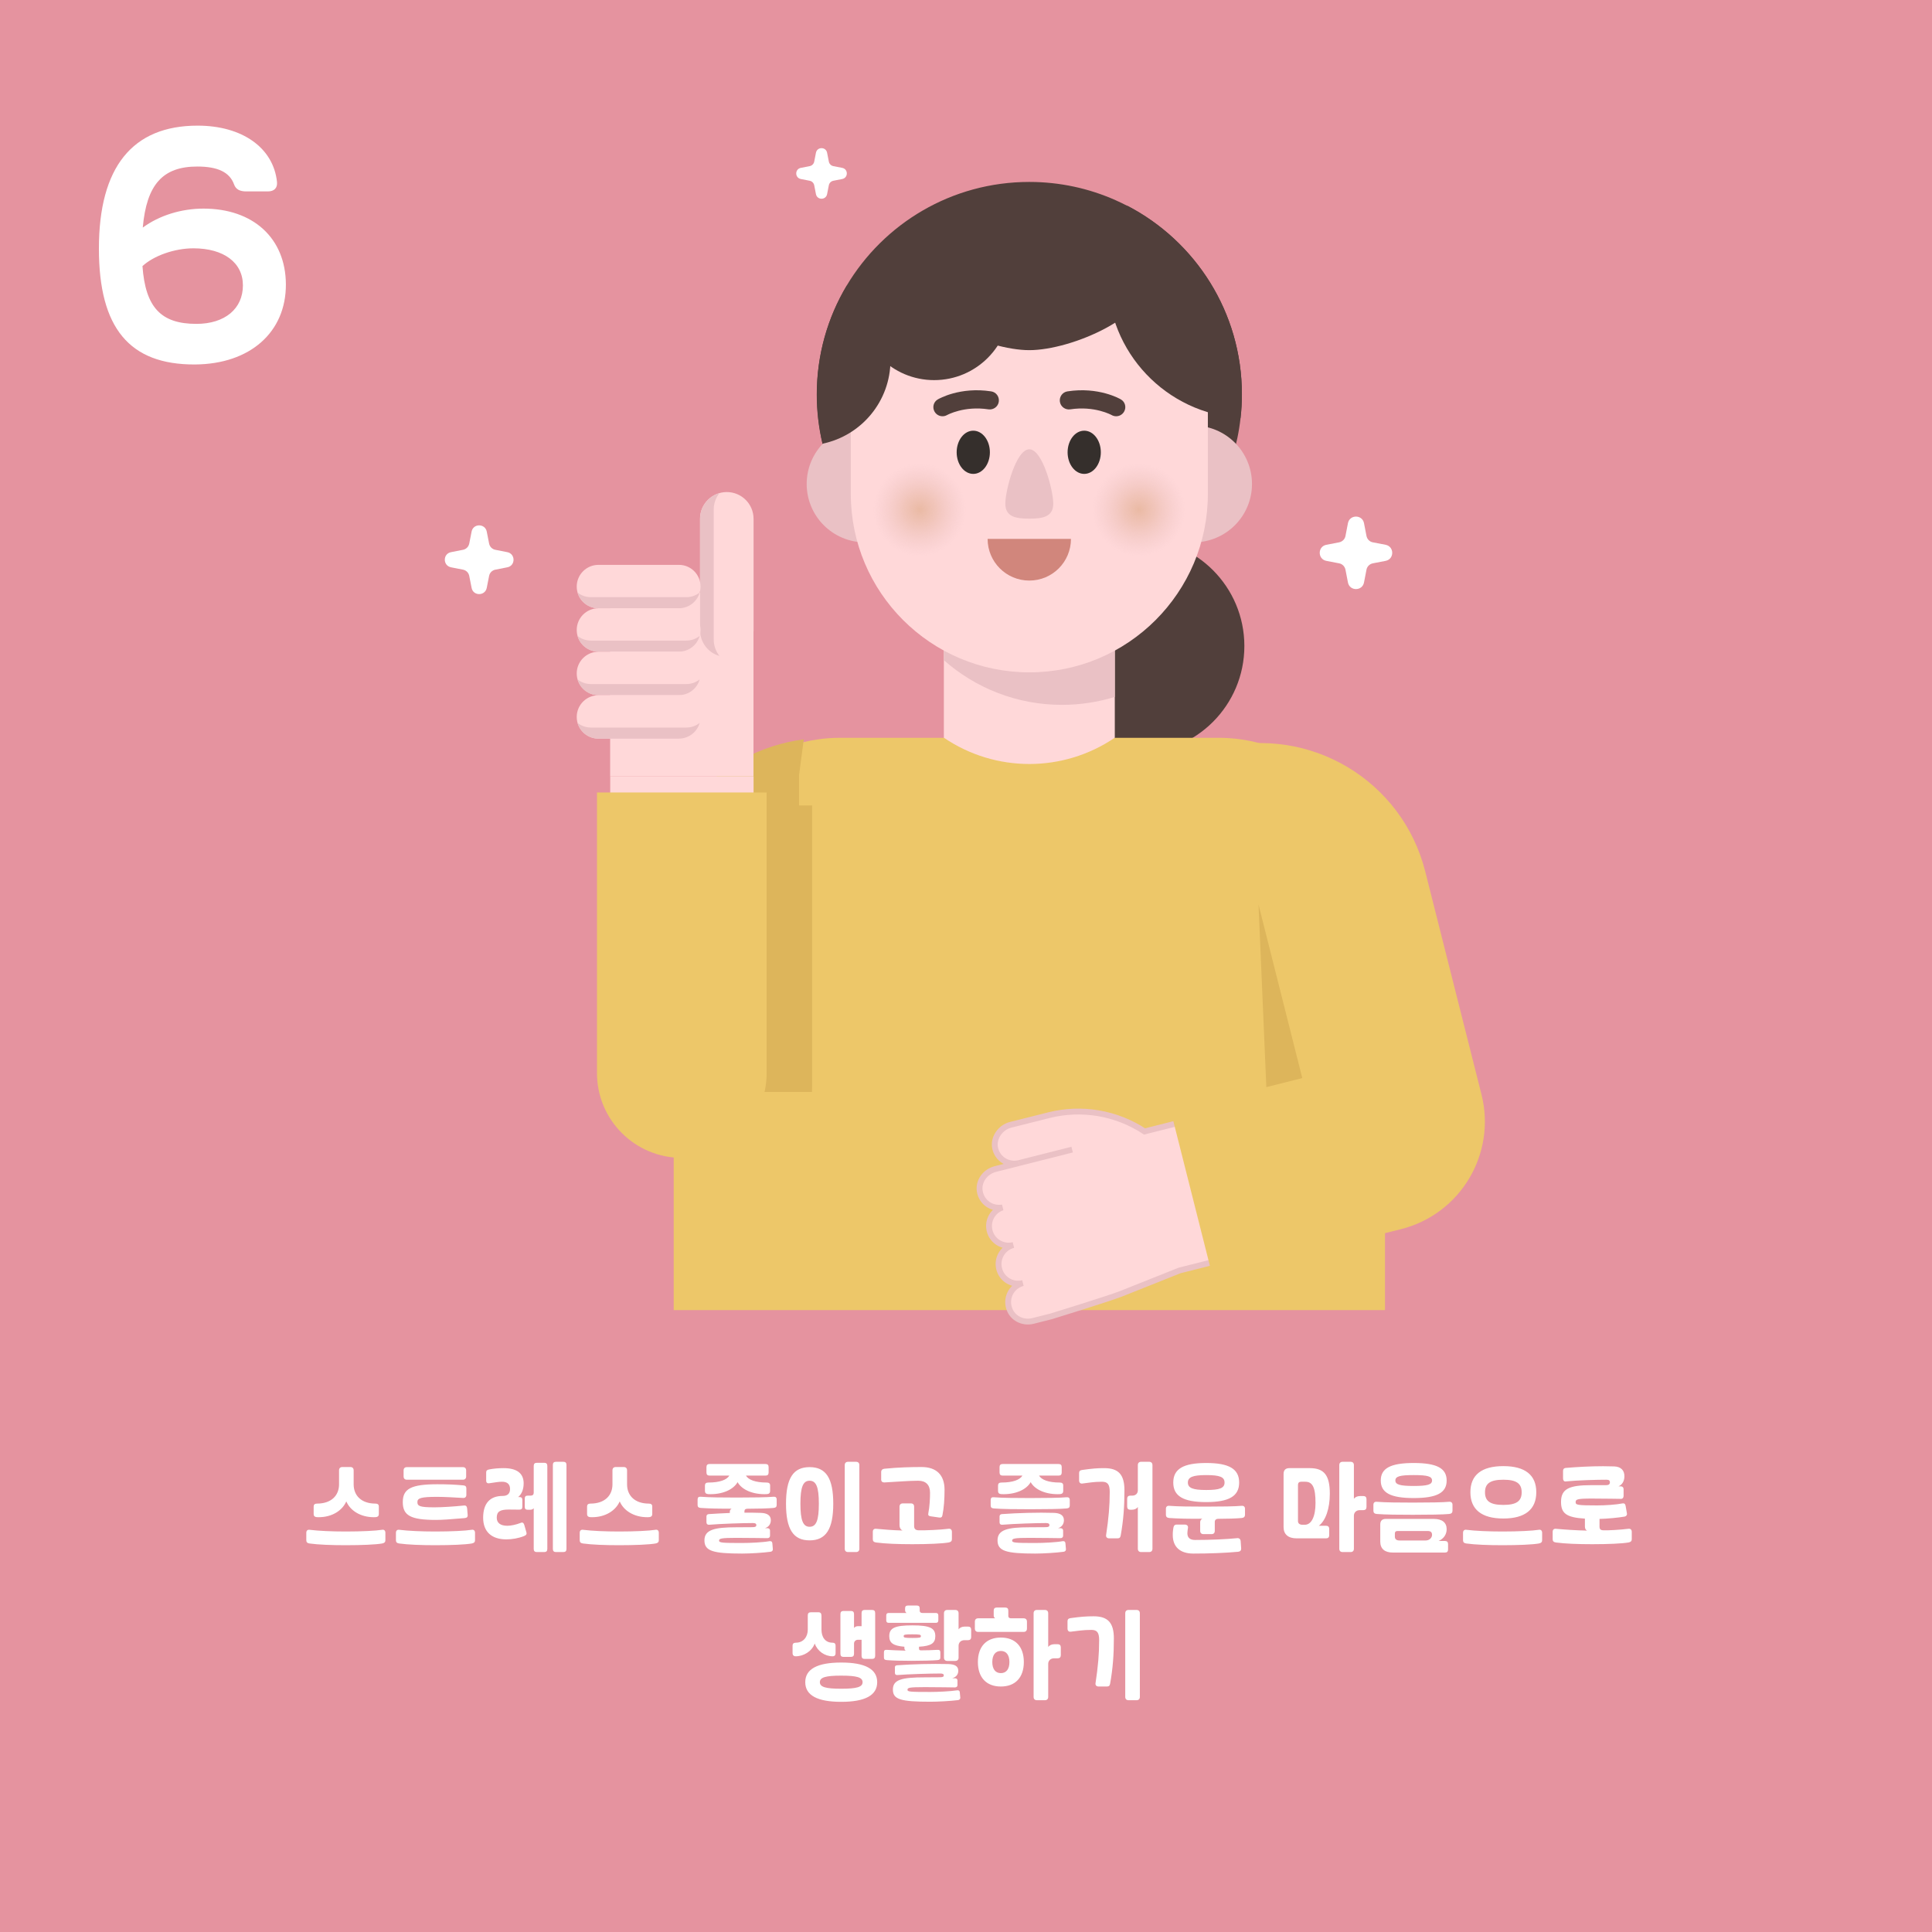 <svg width="326" height="326" viewBox="0 0 326 326" fill="none" xmlns="http://www.w3.org/2000/svg">
<rect width="326" height="326" fill="#E5939F"/>
<path d="M58.434 253.339C57.771 254.869 56.054 256.008 53.776 256.008C53.385 256.008 52.926 256.008 52.926 255.481V254.206C52.926 253.883 53.113 253.713 53.487 253.713C55.901 253.713 57.21 252.353 57.21 250.466V248.103C57.21 247.746 57.414 247.542 57.771 247.542H59.114C59.471 247.542 59.675 247.746 59.675 248.103V250.466C59.675 252.353 60.967 253.713 63.364 253.713C63.738 253.713 63.925 253.883 63.925 254.206V255.481C63.925 256.008 63.466 256.008 63.075 256.008C60.797 256.008 59.08 254.869 58.434 253.339ZM52.246 258.133C53.725 258.32 55.969 258.422 58.349 258.422C61.001 258.422 63.415 258.303 64.469 258.133C64.826 258.065 65.03 258.286 65.03 258.643V259.901C65.03 260.207 64.86 260.377 64.469 260.445C63.415 260.632 61.001 260.734 58.349 260.734C55.969 260.734 53.725 260.649 52.246 260.445C51.855 260.394 51.685 260.224 51.685 259.901V258.643C51.685 258.286 51.889 258.082 52.246 258.133ZM68.662 247.559H78.097C78.454 247.559 78.658 247.763 78.658 248.12V249.123C78.658 249.48 78.454 249.684 78.097 249.684H68.662C68.305 249.684 68.101 249.48 68.101 249.123V248.12C68.101 247.763 68.305 247.559 68.662 247.559ZM78.165 250.636C78.539 250.67 78.692 250.823 78.692 251.163V252.234C78.692 252.574 78.488 252.778 78.165 252.761C76.584 252.676 75.122 252.574 73.745 252.574C71.008 252.574 70.43 252.795 70.43 253.458C70.43 254.138 70.838 254.342 73.303 254.342C74.612 254.342 76.652 254.206 78.301 254.036C78.624 254.002 78.794 254.172 78.828 254.563L78.913 255.634C78.947 255.957 78.777 256.127 78.386 256.161C75.836 256.382 74.527 256.467 73.558 256.467C69.257 256.467 67.965 255.702 67.965 253.458C67.965 251.231 69.342 250.449 73.796 250.449C75.496 250.449 76.72 250.5 78.165 250.636ZM67.37 258.133C68.849 258.32 71.093 258.422 73.473 258.422C76.125 258.422 78.539 258.303 79.593 258.133C79.95 258.065 80.154 258.286 80.154 258.643V259.901C80.154 260.207 79.984 260.377 79.593 260.445C78.539 260.632 76.125 260.734 73.473 260.734C71.093 260.734 68.849 260.649 67.37 260.445C66.979 260.394 66.809 260.224 66.809 259.901V258.643C66.809 258.286 67.013 258.082 67.37 258.133ZM84.976 247.729C87.186 247.729 88.359 248.579 88.359 250.296C88.359 251.282 88.053 252.081 87.441 252.608H87.645C87.985 252.608 88.138 252.761 88.138 253.101V254.24C88.138 254.58 87.985 254.733 87.645 254.733C86.744 254.733 86.302 254.716 85.843 254.716C84.347 254.716 83.82 255.073 83.82 256.093C83.82 256.977 84.449 257.453 85.605 257.453C86.217 257.453 87.05 257.283 87.883 256.96C87.951 256.926 88.019 256.909 88.087 256.909C88.274 256.909 88.393 257.062 88.478 257.351L88.818 258.541C88.92 258.881 88.784 259.051 88.393 259.204C87.441 259.578 86.37 259.748 85.435 259.748C82.953 259.748 81.525 258.456 81.525 256.093C81.525 253.696 82.664 252.421 84.806 252.421C85.622 252.421 86.064 252.047 86.064 251.248C86.064 250.415 85.571 250.024 84.704 250.024C84.16 250.024 83.599 250.126 82.562 250.279C82.222 250.33 82.035 250.177 82.035 249.837V248.477C82.035 248.154 82.171 248.018 82.528 247.95C83.293 247.797 84.177 247.729 84.976 247.729ZM90.059 254.495C89.94 254.648 89.736 254.75 89.498 254.75H89.039C88.699 254.75 88.546 254.597 88.546 254.257V252.863C88.546 252.523 88.699 252.37 89.039 252.37H89.532C89.872 252.37 90.059 252.2 90.059 251.877V247.355C90.059 246.998 90.229 246.828 90.586 246.828H91.827C92.184 246.828 92.354 246.998 92.354 247.355V261.363C92.354 261.72 92.184 261.89 91.827 261.89H90.586C90.229 261.89 90.059 261.72 90.059 261.363V254.495ZM93.289 247.185C93.289 246.828 93.459 246.658 93.816 246.658H95.057C95.414 246.658 95.584 246.828 95.584 247.185V261.363C95.584 261.72 95.414 261.89 95.057 261.89H93.816C93.459 261.89 93.289 261.72 93.289 261.363V247.185ZM104.569 253.339C103.906 254.869 102.189 256.008 99.911 256.008C99.52 256.008 99.061 256.008 99.061 255.481V254.206C99.061 253.883 99.248 253.713 99.622 253.713C102.036 253.713 103.345 252.353 103.345 250.466V248.103C103.345 247.746 103.549 247.542 103.906 247.542H105.249C105.606 247.542 105.81 247.746 105.81 248.103V250.466C105.81 252.353 107.102 253.713 109.499 253.713C109.873 253.713 110.06 253.883 110.06 254.206V255.481C110.06 256.008 109.601 256.008 109.21 256.008C106.932 256.008 105.215 254.869 104.569 253.339ZM98.381 258.133C99.86 258.32 102.104 258.422 104.484 258.422C107.136 258.422 109.55 258.303 110.604 258.133C110.961 258.065 111.165 258.286 111.165 258.643V259.901C111.165 260.207 110.995 260.377 110.604 260.445C109.55 260.632 107.136 260.734 104.484 260.734C102.104 260.734 99.86 260.649 98.381 260.445C97.99 260.394 97.82 260.224 97.82 259.901V258.643C97.82 258.286 98.024 258.082 98.381 258.133ZM124.271 259.493C121.772 259.493 121.33 259.595 121.33 259.952C121.33 260.326 121.857 260.36 125.206 260.36C126.6 260.36 128.725 260.258 129.847 260.054C130.119 260.003 130.306 260.139 130.323 260.411L130.408 261.397C130.425 261.635 130.272 261.805 130.017 261.839C128.793 262.009 126.617 262.145 125.223 262.145C120.31 262.145 118.865 261.72 118.865 259.918C118.865 258.133 120.531 257.708 124.237 257.708C125.172 257.708 126.243 257.691 126.991 257.691C127.433 257.691 127.62 257.589 127.62 257.351C127.62 257.096 127.45 256.994 127.025 256.994C125.41 256.994 121.653 257.113 119.647 257.283C119.375 257.3 119.205 257.147 119.205 256.875V255.889C119.205 255.634 119.341 255.498 119.647 255.481C120.701 255.413 121.908 255.345 123.149 255.294V255.073C123.149 254.852 123.251 254.665 123.455 254.563C121.449 254.58 119.613 254.546 118.236 254.444C117.845 254.41 117.709 254.257 117.709 253.934V253.033C117.709 252.676 117.879 252.523 118.236 252.557C119.698 252.676 121.976 252.693 124.356 252.693C127.008 252.693 129.456 252.659 130.51 252.557C130.867 252.523 131.054 252.676 131.054 253.033V253.934C131.054 254.24 130.918 254.41 130.527 254.444C129.694 254.529 127.705 254.58 126.141 254.58C125.767 254.58 125.614 254.733 125.614 255.022V255.243C126.583 255.243 127.518 255.243 128.368 255.277C129.456 255.311 130.068 255.702 130.068 256.518C130.068 257.181 129.694 257.657 129.082 257.861H129.49C129.745 257.861 129.932 258.014 129.932 258.252V259.136C129.932 259.374 129.762 259.544 129.49 259.544C128.249 259.544 127.382 259.493 124.271 259.493ZM119.732 247.032H129.167C129.524 247.032 129.694 247.202 129.694 247.559V248.46C129.694 248.817 129.524 248.987 129.167 248.987H125.869C126.277 249.684 127.416 250.16 129.388 250.16C129.762 250.16 129.949 250.33 129.949 250.653V251.588C129.949 251.911 129.762 252.098 129.388 252.115C127.042 252.217 125.155 251.367 124.458 250.092C123.744 251.367 121.857 252.217 119.511 252.115C119.137 252.098 118.95 251.911 118.95 251.588V250.653C118.95 250.33 119.137 250.16 119.511 250.16C121.483 250.16 122.656 249.684 123.064 248.987H119.732C119.375 248.987 119.205 248.817 119.205 248.46V247.559C119.205 247.202 119.375 247.032 119.732 247.032ZM136.607 247.559C139.378 247.559 140.602 249.429 140.602 253.73C140.602 258.031 139.361 259.918 136.607 259.918C133.853 259.918 132.629 258.031 132.629 253.73C132.629 249.429 133.853 247.559 136.607 247.559ZM135.06 253.73C135.06 256.535 135.502 257.623 136.607 257.623C137.729 257.623 138.171 256.552 138.171 253.73C138.171 250.925 137.729 249.854 136.607 249.854C135.502 249.854 135.06 250.925 135.06 253.73ZM142.54 247.219C142.54 246.862 142.744 246.658 143.101 246.658H144.444C144.801 246.658 145.005 246.862 145.005 247.219V261.329C145.005 261.686 144.801 261.89 144.444 261.89H143.101C142.744 261.89 142.54 261.686 142.54 261.329V247.219ZM157.034 255.855C156.694 255.804 156.575 255.685 156.643 255.345C156.864 254.223 156.932 252.88 156.932 251.877C156.932 250.568 156.235 249.854 154.943 249.854C153.345 249.854 151.509 250.024 149.231 250.143C148.908 250.16 148.687 249.973 148.687 249.667V248.341C148.687 248.069 148.891 247.865 149.231 247.831C151.611 247.593 153.736 247.542 155.504 247.542C158.02 247.542 159.38 248.885 159.38 251.384C159.38 252.931 159.278 254.427 159.023 255.685C158.955 256.025 158.785 256.11 158.445 256.059L157.034 255.855ZM147.837 260.275C147.446 260.224 147.276 260.054 147.276 259.731V258.473C147.276 258.116 147.48 257.929 147.837 257.963C149.078 258.082 150.761 258.218 152.291 258.252C151.985 258.116 151.781 257.793 151.781 257.368V254.24C151.781 253.883 151.985 253.679 152.342 253.679H153.702C154.059 253.679 154.246 253.883 154.246 254.24V257.504C154.246 257.963 154.484 258.201 154.977 258.218C156.15 258.252 158.717 258.133 160.043 257.963C160.4 257.912 160.621 258.116 160.621 258.473V259.731C160.621 260.037 160.451 260.207 160.06 260.275C159.006 260.462 156.592 260.564 153.94 260.564C151.56 260.564 149.316 260.479 147.837 260.275ZM178.946 259.544C177.705 259.544 176.838 259.493 173.727 259.493C171.228 259.493 170.786 259.595 170.786 259.952C170.786 260.326 171.313 260.36 174.662 260.36C176.056 260.36 178.181 260.258 179.303 260.054C179.575 260.003 179.762 260.139 179.779 260.411L179.864 261.397C179.881 261.635 179.728 261.805 179.473 261.839C178.249 262.009 176.073 262.145 174.679 262.145C169.766 262.145 168.321 261.72 168.321 259.918C168.321 258.133 169.987 257.708 173.693 257.708C174.628 257.708 175.699 257.691 176.447 257.691C176.889 257.691 177.076 257.589 177.076 257.351C177.076 257.096 176.906 256.994 176.481 256.994C174.866 256.994 171.109 257.113 169.103 257.283C168.831 257.3 168.661 257.147 168.661 256.875V255.889C168.661 255.634 168.797 255.498 169.103 255.481C171.67 255.294 175.189 255.192 177.824 255.277C178.912 255.311 179.524 255.702 179.524 256.518C179.524 257.181 179.15 257.657 178.538 257.861H178.946C179.201 257.861 179.388 258.014 179.388 258.252V259.136C179.388 259.374 179.218 259.544 178.946 259.544ZM169.188 247.032H178.623C178.98 247.032 179.15 247.202 179.15 247.559V248.46C179.15 248.817 178.98 248.987 178.623 248.987H175.325C175.733 249.684 176.872 250.16 178.844 250.16C179.218 250.16 179.405 250.33 179.405 250.653V251.588C179.405 251.911 179.218 252.098 178.844 252.115C176.498 252.217 174.611 251.367 173.914 250.092C173.2 251.367 171.313 252.217 168.967 252.115C168.593 252.098 168.406 251.911 168.406 251.588V250.653C168.406 250.33 168.593 250.16 168.967 250.16C170.939 250.16 172.112 249.684 172.52 248.987H169.188C168.831 248.987 168.661 248.817 168.661 248.46V247.559C168.661 247.202 168.831 247.032 169.188 247.032ZM167.692 252.642C169.154 252.761 171.432 252.778 173.812 252.778C176.464 252.778 178.912 252.744 179.966 252.642C180.323 252.608 180.51 252.761 180.51 253.118V254.019C180.51 254.325 180.374 254.495 179.983 254.529C178.929 254.631 176.481 254.665 173.829 254.665C171.449 254.665 169.171 254.648 167.692 254.529C167.301 254.495 167.165 254.342 167.165 254.019V253.118C167.165 252.761 167.335 252.608 167.692 252.642ZM187.253 251.758C187.253 250.483 186.913 250.024 185.944 250.024C184.448 250.024 183.734 250.211 182.612 250.33C182.289 250.364 182.085 250.16 182.085 249.803V248.562C182.085 248.239 182.238 248.086 182.612 248.035C184.329 247.797 185.111 247.729 186.318 247.729C188.732 247.729 189.735 248.817 189.735 251.469C189.735 254.189 189.565 256.535 189.106 259.085C189.038 259.459 188.885 259.578 188.528 259.578H187.168C186.794 259.578 186.59 259.357 186.641 259.017C187.066 256.229 187.253 254.07 187.253 251.758ZM191.996 247.219C191.996 246.862 192.2 246.658 192.557 246.658H193.9C194.257 246.658 194.461 246.862 194.461 247.219V261.329C194.461 261.686 194.257 261.89 193.9 261.89H192.557C192.2 261.89 191.996 261.686 191.996 261.329V254.274C191.809 254.58 191.435 254.75 190.976 254.75H190.721C190.381 254.75 190.194 254.563 190.194 254.223V252.897C190.194 252.557 190.381 252.37 190.721 252.37H191.044C191.622 252.37 191.996 252.013 191.996 251.469V247.219ZM203.533 251.418C205.828 251.418 206.627 251.095 206.627 250.16C206.627 249.225 205.828 248.902 203.533 248.902C201.272 248.902 200.439 249.242 200.439 250.16C200.439 251.078 201.272 251.418 203.533 251.418ZM202.87 256.263C200.949 256.297 198.654 256.246 197.294 256.144C196.903 256.11 196.733 255.923 196.733 255.6V254.597C196.733 254.24 196.937 254.053 197.294 254.087C198.756 254.206 201 254.223 203.38 254.223C206.032 254.223 208.446 254.189 209.5 254.087C209.857 254.053 210.078 254.24 210.078 254.597V255.6C210.078 255.906 209.908 256.11 209.517 256.144C208.684 256.229 206.984 256.28 205.59 256.28C205.182 256.28 204.978 256.484 204.978 256.807V258.303C204.978 258.66 204.791 258.864 204.434 258.864H203.074C202.717 258.864 202.513 258.66 202.513 258.303V256.858C202.513 256.586 202.649 256.382 202.87 256.263ZM197.974 250.16C197.974 247.865 199.674 246.862 203.533 246.862C207.392 246.862 209.092 247.865 209.092 250.16C209.092 252.455 207.392 253.458 203.533 253.458C199.674 253.458 197.974 252.455 197.974 250.16ZM208.922 261.839C206.78 262.043 204.026 262.145 201.357 262.145C199.13 262.145 197.889 261.023 197.889 259.017C197.889 258.439 197.94 258.133 197.991 257.81C198.059 257.419 198.229 257.249 198.552 257.249H199.895C200.286 257.249 200.507 257.47 200.456 257.81C200.422 258.048 200.354 258.422 200.354 258.711C200.354 259.476 200.813 259.85 201.646 259.85C204.213 259.85 206.95 259.731 208.769 259.544C209.092 259.51 209.33 259.714 209.347 260.071L209.432 261.278C209.449 261.601 209.279 261.805 208.922 261.839ZM219.018 256.654C219.018 257.062 219.29 257.283 219.783 257.283H220.174C221.296 257.283 221.976 255.889 221.976 253.611C221.976 251.027 221.5 250.024 220.259 250.024H219.545C219.205 250.024 219.018 250.211 219.018 250.551V256.654ZM218.797 259.578C217.369 259.578 216.587 258.898 216.587 257.674V248.715C216.587 248.069 216.91 247.729 217.556 247.729H221.007C223.438 247.729 224.39 248.936 224.39 252.047C224.39 254.529 223.693 256.586 222.537 257.453H223.761C224.101 257.453 224.288 257.64 224.288 257.98V259.051C224.288 259.391 224.101 259.578 223.761 259.578H218.797ZM228.453 261.329C228.453 261.686 228.249 261.89 227.892 261.89H226.549C226.192 261.89 225.988 261.686 225.988 261.329V247.219C225.988 246.862 226.192 246.658 226.549 246.658H227.892C228.249 246.658 228.453 246.862 228.453 247.219V252.914C228.64 252.625 229.031 252.438 229.507 252.438H230.051C230.391 252.438 230.578 252.625 230.578 252.965V254.291C230.578 254.631 230.391 254.818 230.051 254.818H229.439C228.861 254.818 228.453 255.209 228.453 255.753V261.329ZM238.545 250.738C240.874 250.738 241.639 250.5 241.639 249.82C241.639 249.123 240.908 248.902 238.545 248.902C236.182 248.902 235.451 249.123 235.451 249.82C235.451 250.5 236.216 250.738 238.545 250.738ZM240.568 259.935C241.163 259.935 241.639 259.51 241.639 258.983C241.639 258.541 241.401 258.337 240.908 258.337H235.825C235.502 258.337 235.366 258.473 235.366 258.796V259.306C235.366 259.697 235.638 259.935 236.114 259.935H240.568ZM238.392 253.543C241.044 253.543 243.458 253.509 244.512 253.407C244.869 253.373 245.09 253.56 245.09 253.917V254.92C245.09 255.226 244.92 255.43 244.529 255.464C243.475 255.566 241.061 255.6 238.409 255.6C236.029 255.6 233.785 255.583 232.306 255.464C231.915 255.43 231.745 255.243 231.745 254.92V253.917C231.745 253.56 231.949 253.373 232.306 253.407C233.768 253.526 236.012 253.543 238.392 253.543ZM232.986 249.82C232.986 247.746 234.652 246.862 238.545 246.862C242.438 246.862 244.104 247.746 244.104 249.82C244.104 251.894 242.438 252.778 238.545 252.778C234.652 252.778 232.986 251.894 232.986 249.82ZM242.744 260.02H243.815C244.172 260.02 244.342 260.207 244.342 260.547V261.448C244.342 261.805 244.172 261.975 243.815 261.975H235.026C233.649 261.975 232.901 261.329 232.901 260.122V257.249C232.901 256.62 233.207 256.297 233.836 256.297H241.928C243.339 256.297 244.104 256.909 244.104 258.031C244.104 258.932 243.594 259.646 242.744 260.02ZM253.669 256.229C249.997 256.229 248.11 254.699 248.11 251.792C248.11 248.885 249.997 247.389 253.669 247.389C257.341 247.389 259.228 248.885 259.228 251.792C259.228 254.699 257.341 256.229 253.669 256.229ZM253.669 249.684C251.442 249.684 250.575 250.33 250.575 251.809C250.575 253.288 251.442 253.934 253.669 253.934C255.896 253.934 256.763 253.288 256.763 251.809C256.763 250.33 255.896 249.684 253.669 249.684ZM247.43 258.133C248.909 258.32 251.153 258.422 253.533 258.422C256.185 258.422 258.599 258.303 259.653 258.133C260.01 258.065 260.214 258.286 260.214 258.643V259.901C260.214 260.207 260.044 260.377 259.653 260.445C258.599 260.632 256.185 260.734 253.533 260.734C251.153 260.734 248.909 260.649 247.43 260.445C247.039 260.394 246.869 260.224 246.869 259.901V258.643C246.869 258.286 247.073 258.082 247.43 258.133ZM262.554 260.275C262.163 260.224 261.993 260.054 261.993 259.731V258.473C261.993 258.116 262.197 257.929 262.554 257.963C263.829 258.082 265.903 258.235 267.79 258.269C267.552 258.15 267.433 257.912 267.433 257.555V256.246C264.254 256.059 263.404 255.328 263.404 253.424C263.404 251.197 264.815 250.602 268.521 250.602H271.02C271.462 250.602 271.649 250.432 271.649 250.126C271.649 249.803 271.479 249.684 271.054 249.684C269.439 249.684 266.192 249.769 264.186 249.973C263.914 250.007 263.744 249.803 263.744 249.463V248.205C263.744 247.899 263.88 247.729 264.186 247.695C266.158 247.525 268.385 247.406 270.51 247.406C271.156 247.406 271.785 247.423 272.397 247.44C273.485 247.491 274.097 248.069 274.097 249.089C274.097 249.922 273.723 250.534 273.094 250.806H273.519C273.774 250.806 273.961 250.993 273.961 251.282V252.404C273.961 252.71 273.791 252.914 273.519 252.914C272.278 252.914 271.666 252.863 268.555 252.863C266.056 252.863 265.869 253.016 265.869 253.475C265.869 253.934 266.141 254.019 269.49 254.019C270.884 254.019 272.669 253.9 273.791 253.679C274.063 253.628 274.25 253.764 274.301 254.104L274.522 255.362C274.573 255.651 274.386 255.855 274.131 255.906C273.06 256.093 271.258 256.263 269.898 256.297V257.589C269.898 258.031 270.068 258.201 270.544 258.218C271.377 258.252 273.434 258.133 274.76 257.963C275.117 257.912 275.338 258.116 275.338 258.473V259.731C275.338 260.037 275.168 260.207 274.777 260.275C273.723 260.462 271.309 260.564 268.657 260.564C266.277 260.564 264.033 260.479 262.554 260.275ZM135.877 283.847C135.877 281.62 137.934 280.532 141.946 280.532C145.958 280.532 148.015 281.62 148.015 283.847C148.015 286.074 145.958 287.162 141.946 287.162C137.934 287.162 135.877 286.074 135.877 283.847ZM145.38 272.185C145.38 271.828 145.55 271.658 145.907 271.658H147.148C147.505 271.658 147.675 271.828 147.675 272.185V279.393C147.675 279.75 147.505 279.92 147.148 279.92H145.907C145.55 279.92 145.38 279.75 145.38 279.393V276.69H144.768C144.394 276.69 144.105 276.962 144.105 277.336V279.053C144.105 279.41 143.935 279.58 143.578 279.58H142.337C141.98 279.58 141.81 279.41 141.81 279.053V272.355C141.81 271.998 141.98 271.828 142.337 271.828H143.578C143.935 271.828 144.105 271.998 144.105 272.355V274.701C144.241 274.514 144.479 274.395 144.768 274.395H145.38V272.185ZM138.614 274.99C138.614 276.231 139.243 277.183 140.467 277.183C140.824 277.183 140.994 277.353 140.994 277.676V278.951C140.994 279.274 140.841 279.478 140.501 279.478C139.158 279.478 137.917 278.594 137.475 277.319C136.999 278.628 135.622 279.478 134.262 279.478C133.905 279.478 133.735 279.257 133.735 278.951V277.676C133.735 277.353 133.922 277.183 134.296 277.183C135.571 277.183 136.302 276.18 136.302 274.99V272.576C136.302 272.219 136.472 272.049 136.829 272.049H138.087C138.444 272.049 138.614 272.219 138.614 272.661V274.99ZM141.946 284.952C144.581 284.952 145.55 284.663 145.55 283.847C145.55 283.031 144.581 282.742 141.946 282.742C139.311 282.742 138.342 283.031 138.342 283.847C138.342 284.663 139.311 284.952 141.946 284.952ZM156.07 284.68C153.401 284.68 153.129 284.782 153.129 285.122C153.129 285.462 153.486 285.496 157.005 285.496C158.229 285.496 160.354 285.394 161.476 285.224C161.748 285.173 161.935 285.292 161.952 285.547L162.037 286.465C162.054 286.686 161.901 286.839 161.646 286.873C160.422 287.026 158.246 287.145 157.022 287.145C151.939 287.145 150.664 286.754 150.664 285.088C150.664 283.422 152.16 283.031 156.036 283.031C156.801 283.031 157.872 283.014 158.62 283.014C159.062 283.014 159.249 282.929 159.249 282.708C159.249 282.47 159.079 282.385 158.654 282.385C156.869 282.385 153.418 282.487 151.412 282.64C151.14 282.657 151.004 282.521 151.004 282.266V281.348C151.004 281.127 151.106 281.008 151.412 280.991C153.979 280.804 157.192 280.719 159.997 280.787C161.17 280.821 161.697 281.178 161.697 281.926C161.697 282.572 161.306 282.997 160.677 283.184H161.119C161.374 283.184 161.561 283.32 161.561 283.541V284.357C161.561 284.578 161.391 284.731 161.119 284.731C159.878 284.731 159.181 284.68 156.07 284.68ZM153.945 274.259C156.92 274.259 157.821 274.718 157.821 276.078C157.821 277.251 157.158 277.744 155.067 277.863V278.152C155.067 278.39 155.152 278.475 155.424 278.475C156.359 278.475 157.328 278.441 158.161 278.39C158.518 278.373 158.671 278.475 158.671 278.832V279.648C158.671 279.954 158.569 280.09 158.178 280.124C157.464 280.192 155.492 280.243 153.86 280.243C151.99 280.243 150.783 280.209 149.644 280.124C149.253 280.09 149.151 279.971 149.151 279.648V278.832C149.151 278.475 149.287 278.373 149.644 278.39C150.409 278.441 151.582 278.492 152.823 278.526C152.687 278.441 152.602 278.271 152.602 278.084V277.863C150.681 277.71 150.052 277.2 150.052 276.078C150.052 274.718 150.953 274.259 153.945 274.259ZM161.748 279.699C161.748 280.056 161.544 280.26 161.187 280.26H159.844C159.487 280.26 159.283 280.056 159.283 279.699V272.219C159.283 271.862 159.487 271.658 159.844 271.658H161.187C161.544 271.658 161.748 271.862 161.748 272.219V274.939C161.935 274.65 162.326 274.463 162.802 274.463H163.346C163.686 274.463 163.873 274.65 163.873 274.99V276.231C163.873 276.571 163.686 276.758 163.346 276.758H162.734C162.156 276.758 161.748 277.149 161.748 277.693V279.699ZM155.186 271.386V271.794C155.186 272.015 155.339 272.168 155.645 272.168H157.906C158.195 272.168 158.331 272.304 158.331 272.593V273.409C158.331 273.698 158.195 273.834 157.906 273.834H149.967C149.678 273.834 149.542 273.698 149.542 273.409V272.593C149.542 272.304 149.678 272.168 149.967 272.168H152.976C152.806 272.066 152.721 271.913 152.721 271.675V271.386C152.721 271.063 152.874 270.91 153.231 270.91H154.676C155.033 270.91 155.186 271.063 155.186 271.386ZM152.483 276.078C152.483 276.333 152.653 276.384 153.928 276.384C155.22 276.384 155.39 276.333 155.39 276.078C155.39 275.823 155.22 275.772 153.928 275.772C152.653 275.772 152.483 275.823 152.483 276.078ZM168.882 282.317C169.8 282.317 170.327 281.637 170.327 280.447C170.327 279.257 169.8 278.577 168.882 278.577C167.964 278.577 167.437 279.257 167.437 280.447C167.437 281.637 167.964 282.317 168.882 282.317ZM168.882 276.316C171.33 276.316 172.758 277.846 172.758 280.447C172.758 283.048 171.33 284.578 168.882 284.578C166.434 284.578 165.006 283.048 165.006 280.447C165.006 277.846 166.434 276.316 168.882 276.316ZM176.872 286.329C176.872 286.686 176.668 286.89 176.311 286.89H174.968C174.611 286.89 174.407 286.686 174.407 286.329V272.219C174.407 271.862 174.611 271.658 174.968 271.658H176.311C176.668 271.658 176.872 271.862 176.872 272.219V277.914C177.059 277.625 177.45 277.438 177.926 277.438H178.47C178.81 277.438 178.997 277.625 178.997 277.965V279.291C178.997 279.631 178.81 279.818 178.47 279.818H177.858C177.28 279.818 176.872 280.209 176.872 280.753V286.329ZM170.14 272.695C170.14 272.916 170.293 273.069 170.599 273.069H172.724C173.081 273.069 173.285 273.273 173.285 273.63V274.803C173.285 275.16 173.081 275.364 172.724 275.364H165.057C164.7 275.364 164.496 275.16 164.496 274.803V273.63C164.496 273.273 164.7 273.069 165.057 273.069H167.93C167.76 272.967 167.675 272.814 167.675 272.576V271.777C167.675 271.42 167.845 271.25 168.202 271.25H169.613C169.97 271.25 170.14 271.42 170.14 271.777V272.695ZM184.856 284.017C185.281 281.229 185.468 279.07 185.468 276.758C185.468 275.483 185.128 275.024 184.159 275.024C182.663 275.024 181.779 275.211 180.657 275.33C180.334 275.364 180.13 275.16 180.13 274.803V273.562C180.13 273.239 180.283 273.086 180.657 273.035C182.374 272.797 183.326 272.729 184.533 272.729C186.947 272.729 187.95 273.817 187.95 276.469C187.95 279.189 187.78 281.535 187.321 284.085C187.253 284.459 187.1 284.578 186.743 284.578H185.383C185.009 284.578 184.805 284.357 184.856 284.017ZM189.871 272.219C189.871 271.862 190.075 271.658 190.432 271.658H191.775C192.132 271.658 192.336 271.862 192.336 272.219V286.329C192.336 286.686 192.132 286.89 191.775 286.89H190.432C190.075 286.89 189.871 286.686 189.871 286.329V272.219Z" fill="white"/>
<path d="M33.289 28.1C27.489 28.1 24.739 31.1 24.09 38.4C26.89 36.35 30.59 35.2 34.34 35.2C42.739 35.2 48.19 40.2 48.239 47.95C48.289 56.05 42.19 61.45 32.889 61.5C21.84 61.55 16.689 55.35 16.689 41.95C16.689 28.2 22.34 21.2 33.34 21.2C40.889 21.2 46.139 24.95 46.739 30.7C46.84 31.7 46.289 32.3 45.19 32.3H41.59C40.44 32.3 39.789 31.95 39.489 31.1C38.739 29.05 36.739 28.1 33.289 28.1ZM24.04 44.9C24.54 51.9 27.189 54.65 33.139 54.65C37.94 54.65 40.989 52.1 40.989 48.15C40.989 44.3 37.739 41.9 32.639 41.9C29.439 41.9 25.939 43.15 24.04 44.9Z" fill="white"/>
<path d="M191.863 127.115C201.863 127.115 209.97 119.008 209.97 109.008C209.97 99.008 201.863 90.901 191.863 90.901C181.863 90.901 173.756 99.008 173.756 109.008C173.756 119.008 181.863 127.115 191.863 127.115Z" fill="#513F3B"/>
<path d="M209.555 66.545C209.555 67.893 209.479 69.226 209.326 70.528V70.543C207.35 88.466 192.138 102.422 173.679 102.422C156.721 102.422 142.536 90.672 138.782 74.863C138.154 72.197 137.817 69.409 137.817 66.56C137.817 59.85 139.656 53.57 142.857 48.208C149.107 37.715 160.581 30.699 173.679 30.699C178.857 30.699 183.789 31.802 188.232 33.778C188.906 34.069 189.564 34.406 190.208 34.728C201.712 40.687 209.555 52.697 209.555 66.545Z" fill="#513F3B"/>
<path d="M233.7 154.475V221.066H113.677V154.475C113.677 139.248 124.293 126.671 138.064 124.757C139.259 124.573 140.5 124.496 141.741 124.496H205.651C221.138 124.481 233.7 137.9 233.7 154.475Z" fill="#EDC769"/>
<path d="M188.109 103.907V124.48C179.408 130.393 167.965 130.393 159.264 124.48V103.907H188.109Z" fill="#FFD8D9"/>
<path d="M188.109 103.907V117.602C185.29 118.46 182.288 118.935 179.193 118.935C171.549 118.935 164.579 116.086 159.264 111.398V103.892H188.109V103.907Z" fill="#EAC1C5"/>
<path d="M145.968 91.514C151.408 91.514 155.818 87.105 155.818 81.664C155.818 76.224 151.408 71.814 145.968 71.814C140.528 71.814 136.118 76.224 136.118 81.664C136.118 87.105 140.528 91.514 145.968 91.514Z" fill="#EAC1C5"/>
<path d="M201.406 91.514C206.846 91.514 211.256 87.105 211.256 81.664C211.256 76.224 206.846 71.814 201.406 71.814C195.966 71.814 191.556 76.224 191.556 81.664C191.556 87.105 195.966 91.514 201.406 91.514Z" fill="#EAC1C5"/>
<path d="M203.811 65.916V83.334C203.811 99.97 190.331 113.451 173.695 113.451C157.058 113.451 143.562 99.97 143.562 83.334V65.916C143.562 64.645 143.639 63.389 143.808 62.148C145.646 47.304 158.33 35.815 173.695 35.815C182.013 35.815 189.534 39.185 194.988 44.639C200.426 50.061 203.811 57.598 203.811 65.916Z" fill="#FFD8D9"/>
<path d="M164.227 79.964C165.775 79.964 167.031 78.332 167.031 76.318C167.031 74.305 165.775 72.672 164.227 72.672C162.679 72.672 161.424 74.305 161.424 76.318C161.424 78.332 162.679 79.964 164.227 79.964Z" fill="#352F2C"/>
<path d="M182.947 79.964C184.495 79.964 185.75 78.332 185.75 76.318C185.75 74.305 184.495 72.672 182.947 72.672C181.399 72.672 180.144 74.305 180.144 76.318C180.144 78.332 181.399 79.964 182.947 79.964Z" fill="#352F2C"/>
<path d="M159.035 70.237C158.499 70.237 157.993 69.961 157.702 69.471C157.273 68.735 157.518 67.801 158.254 67.387C158.407 67.295 162.007 65.227 167.246 66.039C168.088 66.162 168.655 66.943 168.533 67.785C168.41 68.628 167.614 69.195 166.786 69.072C162.666 68.444 159.832 70.022 159.801 70.037C159.556 70.175 159.295 70.237 159.035 70.237Z" fill="#513F3B"/>
<path d="M188.34 70.237C188.876 70.237 189.381 69.961 189.672 69.471C190.101 68.735 189.856 67.801 189.121 67.387C188.968 67.295 185.368 65.227 180.129 66.039C179.286 66.162 178.719 66.943 178.842 67.785C178.964 68.628 179.761 69.195 180.588 69.072C184.709 68.444 187.543 70.022 187.574 70.037C187.819 70.175 188.079 70.237 188.34 70.237Z" fill="#513F3B"/>
<path d="M177.724 84.988C177.724 87.225 175.916 87.516 173.68 87.516C171.443 87.516 169.636 87.225 169.636 84.988C169.636 82.751 171.443 75.812 173.68 75.812C175.916 75.812 177.724 82.751 177.724 84.988Z" fill="#EAC1C5"/>
<path d="M155.19 93.843C159.513 93.843 163.018 90.338 163.018 86.015C163.018 81.692 159.513 78.187 155.19 78.187C150.867 78.187 147.362 81.692 147.362 86.015C147.362 90.338 150.867 93.843 155.19 93.843Z" fill="url(#paint0_radial_1051_27391)"/>
<path d="M192.17 93.843C196.493 93.843 199.998 90.338 199.998 86.015C199.998 81.692 196.493 78.187 192.17 78.187C187.847 78.187 184.342 81.692 184.342 86.015C184.342 90.338 187.847 93.843 192.17 93.843Z" fill="url(#paint1_radial_1051_27391)"/>
<path d="M137.037 135.893V183.244C137.037 183.581 137.022 183.918 137.006 184.255H109.57V154.475C109.57 139.248 120.922 126.671 135.628 124.756L134.831 130.761V135.908H137.037V135.893Z" fill="#DDB55B"/>
<path d="M127.156 131.006V179.674C127.156 183.014 125.808 186.047 123.618 188.237C121.427 190.428 118.409 191.776 115.07 191.776C108.391 191.776 102.968 186.353 102.968 179.674V131.006H127.156Z" fill="#FFD8D9"/>
<path d="M115.054 195.377C107.149 195.377 100.73 188.973 100.73 181.053V133.718H129.361V181.053C129.377 188.958 122.958 195.377 115.054 195.377Z" fill="#EDC769"/>
<path d="M170.448 221.172C169.513 219.211 170.616 217.006 172.608 216.5C170.831 216.944 169.038 215.872 168.594 214.095C168.15 212.318 169.222 210.526 170.999 210.081C169.222 210.526 167.43 209.453 166.986 207.676C166.557 205.976 167.522 204.276 169.161 203.739C167.384 204.061 165.653 202.897 165.331 201.059C165.025 199.328 166.25 197.688 167.951 197.26L171.949 196.249C170.126 196.708 168.273 195.559 167.905 193.675C167.568 191.975 168.839 190.213 170.524 189.799L176.974 188.176C182.504 186.782 188.371 187.777 193.135 190.918L238.923 179.367C242.186 192.327 234.327 205.486 221.368 208.749L199.048 214.371L189.213 218.292C187.115 219.12 177.357 222.122 177.357 222.122L176.315 222.382L174.323 222.888C172.776 223.286 171.122 222.597 170.448 221.172Z" fill="#FFD8D9" stroke="#EAC1C5" stroke-width="0.987" stroke-miterlimit="10"/>
<path d="M197.562 187.501L219.743 181.91L205.711 126.257C221.045 122.396 236.609 131.695 240.485 147.029L249.983 184.683C252.51 194.701 246.429 204.873 236.41 207.4L226.79 209.821L226.759 209.683L204.578 215.274L197.562 187.501Z" fill="#EDC769"/>
<path d="M171.933 196.248L180.909 193.981" stroke="#EAC1C5" stroke-width="0.987" stroke-miterlimit="10"/>
<path d="M212.359 152.621L219.743 181.911L213.677 183.443L212.359 152.621Z" fill="#DDB55B"/>
<path d="M157.625 64.14C164.69 64.14 170.416 58.413 170.416 51.348C170.416 44.284 164.69 38.557 157.625 38.557C150.561 38.557 144.834 44.284 144.834 51.348C144.834 58.413 150.561 64.14 157.625 64.14Z" fill="#513F3B"/>
<path d="M194.314 46.293C194.314 53.355 180.757 59.084 173.68 59.084C166.602 59.084 153.198 53.355 153.198 46.293C153.198 39.231 166.618 33.502 173.68 33.502C180.741 33.502 194.314 39.231 194.314 46.293Z" fill="#513F3B"/>
<path d="M150.258 60.769C150.258 67.709 145.34 73.515 138.799 74.863C138.171 72.197 137.834 69.409 137.834 66.56C137.834 59.85 139.672 53.57 142.874 48.208C147.286 50.644 150.258 55.362 150.258 60.769Z" fill="#513F3B"/>
<path d="M209.555 66.544C209.555 67.892 209.479 69.225 209.325 70.527C196.841 69.823 186.914 59.483 186.914 46.814C186.914 42.387 188.124 38.266 190.223 34.712C201.712 40.686 209.555 52.696 209.555 66.544Z" fill="#513F3B"/>
<path d="M180.71 90.932C180.71 94.823 177.57 97.963 173.679 97.963C169.803 97.963 166.647 94.823 166.647 90.932H180.71Z" fill="#D1867C"/>
<path d="M127.142 99.986H102.954V131.006H127.142V99.986Z" fill="#FFD8D9"/>
<path d="M122.636 110.877C120.139 110.877 118.117 108.855 118.117 106.358V87.546C118.117 85.049 120.139 83.027 122.636 83.027C125.133 83.027 127.155 85.049 127.155 87.546V106.358C127.155 108.855 125.133 110.877 122.636 110.877Z" fill="#FFD8D9"/>
<path d="M121.395 110.678C119.511 110.157 118.132 108.411 118.132 106.358V87.531C118.132 85.479 119.511 83.732 121.395 83.211C120.797 83.962 120.43 84.942 120.43 85.984V107.905C120.43 108.947 120.797 109.927 121.395 110.678Z" fill="#EAC1C5"/>
<path d="M118.21 98.975C118.21 100.997 116.571 102.636 114.549 102.636H100.977C98.955 102.636 97.315 100.997 97.315 98.975C97.315 96.953 98.955 95.314 100.977 95.314H114.549C116.571 95.298 118.21 96.953 118.21 98.975Z" fill="#FFD8D9"/>
<path d="M118.058 99.986C117.629 101.518 116.22 102.636 114.55 102.636H100.962C99.292 102.636 97.883 101.518 97.454 99.986C98.067 100.476 98.863 100.767 99.706 100.767H115.806C116.649 100.767 117.445 100.476 118.058 99.986Z" fill="#EAC1C5"/>
<path d="M118.21 106.297C118.21 108.319 116.571 109.958 114.549 109.958H100.977C98.955 109.958 97.315 108.319 97.315 106.297C97.315 104.275 98.955 102.636 100.977 102.636H114.549C116.571 102.636 118.21 104.275 118.21 106.297Z" fill="#FFD8D9"/>
<path d="M118.058 107.308C117.629 108.84 116.22 109.958 114.55 109.958H100.962C99.292 109.958 97.883 108.84 97.454 107.308C98.067 107.798 98.863 108.089 99.706 108.089H115.806C116.649 108.089 117.445 107.798 118.058 107.308Z" fill="#EAC1C5"/>
<path d="M118.21 113.634C118.21 115.656 116.571 117.296 114.549 117.296H100.977C98.955 117.296 97.315 115.656 97.315 113.634C97.315 111.612 98.955 109.973 100.977 109.973H114.549C116.571 109.973 118.21 111.612 118.21 113.634Z" fill="#FFD8D9"/>
<path d="M118.058 114.645C117.629 116.177 116.22 117.295 114.55 117.295H100.962C99.292 117.295 97.883 116.177 97.454 114.645C98.067 115.135 98.863 115.426 99.706 115.426H115.806C116.649 115.426 117.445 115.135 118.058 114.645Z" fill="#EAC1C5"/>
<path d="M118.21 120.972C118.21 122.994 116.571 124.633 114.549 124.633H100.977C98.955 124.633 97.315 122.994 97.315 120.972C97.315 118.95 98.955 117.311 100.977 117.311H114.549C116.571 117.295 118.21 118.934 118.21 120.972Z" fill="#FFD8D9"/>
<path d="M118.058 121.982C117.629 123.514 116.22 124.633 114.55 124.633H100.962C99.292 124.633 97.883 123.514 97.454 121.982C98.067 122.473 98.863 122.764 99.706 122.764H115.806C116.649 122.764 117.445 122.473 118.058 121.982Z" fill="#EAC1C5"/>
<path d="M82.134 89.706L82.532 91.728C82.639 92.249 83.038 92.663 83.574 92.77L85.596 93.168C87.005 93.444 87.005 95.466 85.596 95.727L83.574 96.125C83.053 96.232 82.639 96.63 82.532 97.167L82.134 99.189C81.858 100.598 79.836 100.598 79.576 99.189L79.177 97.167C79.07 96.646 78.672 96.232 78.136 96.125L76.114 95.727C74.704 95.451 74.704 93.429 76.114 93.168L78.136 92.77C78.657 92.663 79.07 92.265 79.177 91.728L79.576 89.706C79.836 88.297 81.858 88.297 82.134 89.706Z" fill="white"/>
<path d="M139.564 25.781L139.855 27.267C139.932 27.65 140.223 27.956 140.621 28.033L142.107 28.324C143.149 28.523 143.149 30.009 142.107 30.208L140.621 30.5C140.238 30.576 139.932 30.867 139.855 31.265L139.564 32.751C139.365 33.793 137.879 33.793 137.68 32.751L137.389 31.265C137.312 30.882 137.021 30.576 136.623 30.5L135.137 30.208C134.095 30.009 134.095 28.523 135.137 28.324L136.623 28.033C137.006 27.956 137.312 27.666 137.389 27.267L137.68 25.781C137.879 24.74 139.365 24.74 139.564 25.781Z" fill="white"/>
<path d="M230.159 88.282L230.573 90.427C230.68 90.978 231.109 91.422 231.661 91.514L233.805 91.928C235.291 92.219 235.291 94.348 233.805 94.639L231.661 95.053C231.109 95.16 230.665 95.589 230.573 96.141L230.159 98.285C229.868 99.771 227.739 99.771 227.448 98.285L227.034 96.141C226.927 95.589 226.498 95.145 225.947 95.053L223.802 94.639C222.316 94.348 222.316 92.219 223.802 91.928L225.947 91.514C226.498 91.407 226.942 90.978 227.034 90.427L227.448 88.282C227.739 86.796 229.868 86.796 230.159 88.282Z" fill="white"/>
<defs>
<radialGradient id="paint0_radial_1051_27391" cx="0" cy="0" r="1" gradientUnits="userSpaceOnUse" gradientTransform="translate(155.193 86.016) scale(7.833)">
<stop stop-color="#EABAA4"/>
<stop offset="0.338" stop-color="#EABBAA" stop-opacity="0.662"/>
<stop offset="0.778" stop-color="#EABFBA" stop-opacity="0.222"/>
<stop offset="1" stop-color="#EAC1C5" stop-opacity="0"/>
</radialGradient>
<radialGradient id="paint1_radial_1051_27391" cx="0" cy="0" r="1" gradientUnits="userSpaceOnUse" gradientTransform="translate(192.177 86.016) rotate(180) scale(7.833)">
<stop stop-color="#EABAA4"/>
<stop offset="0.338" stop-color="#EABBAA" stop-opacity="0.662"/>
<stop offset="0.778" stop-color="#EABFBA" stop-opacity="0.222"/>
<stop offset="1" stop-color="#EAC1C5" stop-opacity="0"/>
</radialGradient>
</defs>
</svg>
